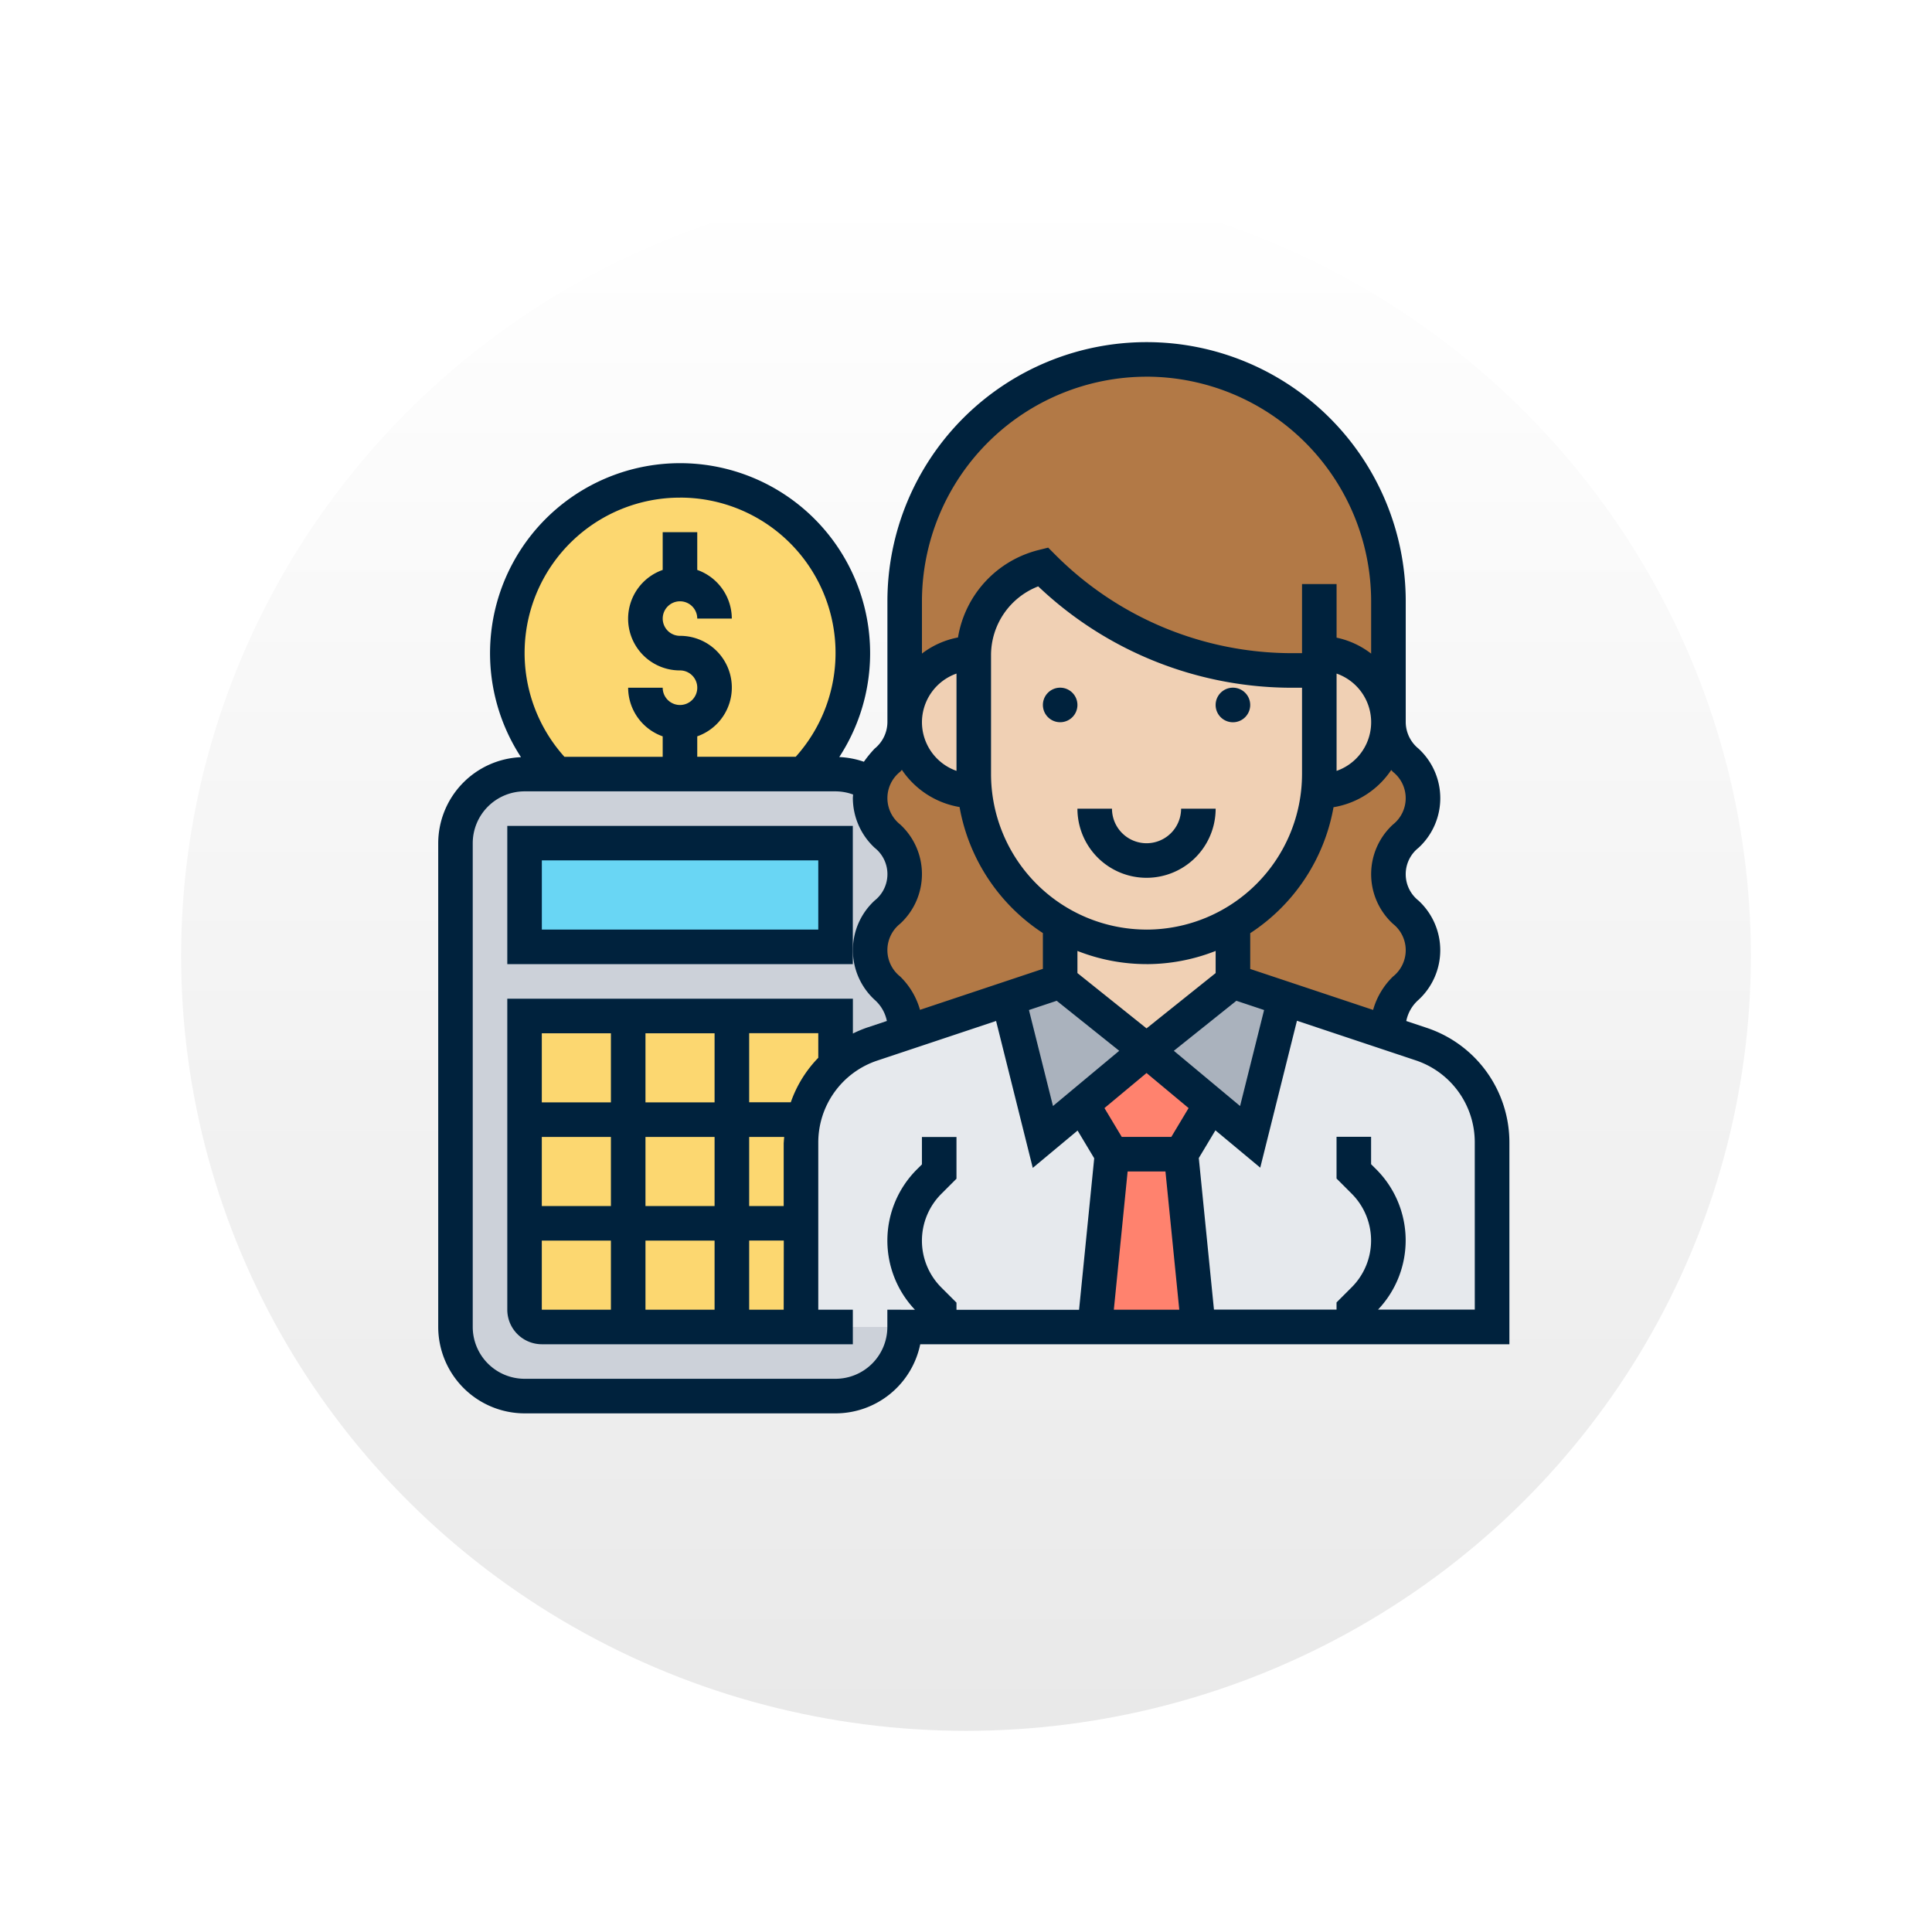 <svg xmlns="http://www.w3.org/2000/svg" xmlns:xlink="http://www.w3.org/1999/xlink" width="96" height="95" viewBox="0 0 96 95">
  <defs>
    <linearGradient id="linear-gradient" x1="0.5" x2="0.5" y2="1" gradientUnits="objectBoundingBox">
      <stop offset="0" stop-color="#fff"/>
      <stop offset="1" stop-color="#e9e9e9"/>
    </linearGradient>
    <filter id="Elipse_7662" x="0" y="0" width="96" height="95" filterUnits="userSpaceOnUse">
      <feOffset dy="3" input="SourceAlpha"/>
      <feGaussianBlur stdDeviation="3" result="blur"/>
      <feFlood flood-opacity="0.161"/>
      <feComposite operator="in" in2="blur"/>
      <feComposite in="SourceGraphic"/>
    </filter>
  </defs>
  <g id="Grupo_1101056" data-name="Grupo 1101056" transform="translate(-806 -6008)">
    <g transform="matrix(1, 0, 0, 1, 806, 6008)" filter="url(#Elipse_7662)">
      <ellipse id="Elipse_7662-2" data-name="Elipse 7662" cx="39" cy="38.5" rx="39" ry="38.5" transform="translate(9 6)" fill="url(#linear-gradient)"/>
    </g>
    <g id="Grupo_17456" data-name="Grupo 17456" transform="translate(375.773 -2892.718)">
      <path id="Trazado_27560" data-name="Trazado 27560" d="M762.638,1834.868c0,1.88,1.717,1.88,1.717,3.769s-1.717,1.889-1.717,3.777,1.717,1.889,1.717,3.786c0,.12-.008.232-.017.344l-1.614.541a5.206,5.206,0,0,0-1.8,1.056v-2.455H745.468v14.594a.861.861,0,0,0,.858.859h18.029a3.433,3.433,0,0,1-3.434,3.434H745.468a3.433,3.433,0,0,1-3.434-3.434V1837.1a3.433,3.433,0,0,1,3.434-3.434h15.453a3.432,3.432,0,0,1,1.811.515A2.339,2.339,0,0,0,762.638,1834.868Z" transform="translate(-289.176 7105.513)" fill="#ccd1d9"/>
      <path id="Trazado_27561" data-name="Trazado 27561" d="M749.262,1858.963v14.594a.861.861,0,0,0,.858.859H763v-9.169a4.927,4.927,0,0,1,.129-1.133,5.039,5.039,0,0,1,1.588-2.7v-2.455Z" transform="translate(-292.969 7092.236)" fill="#fcd770"/>
      <path id="Trazado_27562" data-name="Trazado 27562" d="M749.262,1840.894h15.453v5.151H749.262Z" transform="translate(-292.969 7101.72)" fill="#69d6f4"/>
      <path id="Trazado_27563" data-name="Trazado 27563" d="M756.04,1817.545h-6.13a8.585,8.585,0,1,1,12.26,0Z" transform="translate(-292.021 7121.635)" fill="#fcd770"/>
      <path id="Trazado_27564" data-name="Trazado 27564" d="M826.506,1873.467H818.78l-.859-8.585,1.485-2.481,1.949,1.623,1.717-6.868,5.177,1.725,1.606.533a5.152,5.152,0,0,1,3.52,4.884v9.169Z" transform="translate(-329.006 7093.185)" fill="#e6e9ed"/>
      <path id="Trazado_27565" data-name="Trazado 27565" d="M785.039,1873.467h-6.868V1864.3a4.92,4.92,0,0,1,.129-1.133,5.04,5.04,0,0,1,1.588-2.7,5.2,5.2,0,0,1,1.8-1.056l1.614-.541,5.168-1.717,1.717,6.868,1.948-1.623,1.485,2.481-.859,8.585Z" transform="translate(-308.142 7093.185)" fill="#e6e9ed"/>
      <path id="Trazado_27566" data-name="Trazado 27566" d="M821.176,1856.208l-1.717,6.868-1.949-1.623-3.2-2.67,4.292-3.434Z" transform="translate(-327.11 7094.133)" fill="#aab2bd"/>
      <path id="Trazado_27567" data-name="Trazado 27567" d="M806.721,1858.783l-3.2,2.67-1.948,1.623-1.717-6.868,2.575-.859Z" transform="translate(-319.523 7094.133)" fill="#aab2bd"/>
      <path id="Trazado_27568" data-name="Trazado 27568" d="M813.972,1865.246l-3.2-2.67-3.2,2.67,1.485,2.481-.859,8.585h5.151l-.859-8.585Z" transform="translate(-323.572 7090.34)" fill="#ff826e"/>
      <path id="Trazado_27569" data-name="Trazado 27569" d="M808.32,1805.756a17.571,17.571,0,0,1-12.439-5.151,4.526,4.526,0,0,0-3.426,4.292h-.009a3.433,3.433,0,0,0-3.434,3.434v-6.01a12.019,12.019,0,1,1,24.038,0v6.01a3.429,3.429,0,0,0-3.434-3.434v.859Z" transform="translate(-313.833 7128.273)" fill="#b27946"/>
      <path id="Trazado_27570" data-name="Trazado 27570" d="M831.068,1828.247c0,1.889,1.717,1.889,1.717,3.777s-1.717,1.88-1.717,3.769,1.717,1.889,1.717,3.777-1.717,1.889-1.717,3.786a2.332,2.332,0,0,0,.026.351l-5.177-1.725-2.575-.859v-2.867a8.581,8.581,0,0,0,4.25-6.576h.043A3.433,3.433,0,0,0,831.068,1828.247Z" transform="translate(-331.851 7108.357)" fill="#b27946"/>
      <path id="Trazado_27571" data-name="Trazado 27571" d="M794.841,1838.257v2.867l-2.575.859L787.1,1843.7c.008-.112.017-.223.017-.344,0-1.9-1.717-1.9-1.717-3.786s1.717-1.888,1.717-3.777-1.717-1.889-1.717-3.769a2.334,2.334,0,0,1,.095-.687c.352-1.236,1.623-1.468,1.623-3.09a3.429,3.429,0,0,0,3.434,3.434h.043a8.606,8.606,0,0,0,4.25,6.576Z" transform="translate(-311.936 7108.357)" fill="#b27946"/>
      <g id="Grupo_17355" data-name="Grupo 17355" transform="translate(475.179 8928.878)">
        <path id="Trazado_27572" data-name="Trazado 27572" d="M813.858,1849.315v2.867l-4.292,3.434-4.293-3.434v-2.867a8.587,8.587,0,0,0,8.585,0Z" transform="translate(-797.547 -1831.578)" fill="#f0d0b4"/>
        <path id="Trazado_27573" data-name="Trazado 27573" d="M834.758,1822.023a3.436,3.436,0,0,1-2.429,5.864h-.043c.026-.284.043-.567.043-.859v-6.01A3.456,3.456,0,0,1,834.758,1822.023Z" transform="translate(-811.725 -1816.727)" fill="#f0d0b4"/>
        <path id="Trazado_27574" data-name="Trazado 27574" d="M805.373,1815.8a17.64,17.64,0,0,0,6.739,1.339h1.3v5.151c0,.292-.017.575-.043.859a8.586,8.586,0,0,1-17.084,0c-.026-.284-.043-.567-.043-.859v-5.906a.421.421,0,0,1,.009-.1,4.526,4.526,0,0,1,3.426-4.292A17.584,17.584,0,0,0,805.373,1815.8Z" transform="translate(-792.805 -1811.985)" fill="#f0d0b4"/>
        <path id="Trazado_27575" data-name="Trazado 27575" d="M792.446,1821.122v5.906c0,.292.017.575.043.859h-.043a3.434,3.434,0,0,1,0-6.868h.009A.422.422,0,0,0,792.446,1821.122Z" transform="translate(-789.012 -1816.727)" fill="#f0d0b4"/>
      </g>
      <path id="Trazado_27576" data-name="Trazado 27576" d="M805.184,1825.491a.858.858,0,1,1-.859-.858A.859.859,0,0,1,805.184,1825.491Z" transform="translate(-321.42 7110.254)" fill="#00223d"/>
      <path id="Trazado_27577" data-name="Trazado 27577" d="M823.252,1825.491a.859.859,0,1,1-.859-.858A.859.859,0,0,1,823.252,1825.491Z" transform="translate(-330.903 7110.254)" fill="#00223d"/>
      <path id="Trazado_27578" data-name="Trazado 27578" d="M810.514,1839a1.719,1.719,0,0,1-1.717-1.717H807.08a3.434,3.434,0,1,0,6.868,0h-1.717A1.718,1.718,0,0,1,810.514,1839Z" transform="translate(-323.316 7103.616)" fill="#00223d"/>
      <path id="Trazado_27579" data-name="Trazado 27579" d="M789.344,1822.565l-1.013-.338a1.892,1.892,0,0,1,.607-1.051,3.353,3.353,0,0,0,0-4.933,1.67,1.67,0,0,1,0-2.621,3.347,3.347,0,0,0,0-4.93,1.709,1.709,0,0,1-.634-1.309v-6.01a12.877,12.877,0,1,0-25.755,0v6.01a1.709,1.709,0,0,1-.634,1.309,5.9,5.9,0,0,0-.535.653,4.286,4.286,0,0,0-1.224-.233,9.443,9.443,0,1,0-15.814.006,4.289,4.289,0,0,0-4.113,4.274v24.038a4.3,4.3,0,0,0,4.293,4.292h15.453a4.3,4.3,0,0,0,4.205-3.434h29.275v-10.024A6,6,0,0,0,789.344,1822.565Zm-1.676-12.718a1.668,1.668,0,0,1,0,2.618,3.35,3.35,0,0,0,0,4.932,1.671,1.671,0,0,1,0,2.623,3.719,3.719,0,0,0-.985,1.656l-6.106-2.035v-1.778a9.453,9.453,0,0,0,4.139-6.259,4.293,4.293,0,0,0,2.868-1.85C787.611,1809.785,787.641,1809.818,787.668,1809.848Zm-12.243,7.837a7.735,7.735,0,0,1-7.727-7.727v-5.9a3.67,3.67,0,0,1,2.344-3.426,18.318,18.318,0,0,0,12.667,5.037h.442v4.292A7.735,7.735,0,0,1,775.425,1817.685Zm0,1.717a9.38,9.38,0,0,0,3.434-.656v1.1l-3.434,2.748-3.434-2.748v-1.1A9.382,9.382,0,0,0,775.425,1819.4Zm-4.464,1.821,3.107,2.485-3.292,2.744-1.194-4.77Zm3.524,8.481h1.88l.687,6.868H773.8Zm2.171-1.717h-2.462l-.86-1.433,2.091-1.742,2.09,1.742Zm.126-4.279,3.107-2.485,1.377.459-1.193,4.77Zm8.086-18.743a2.56,2.56,0,0,1,0,4.835Zm-9.443-14.752a11.173,11.173,0,0,1,11.16,11.16v2.6a4.247,4.247,0,0,0-1.717-.793v-2.663h-1.717v3.434h-.442a16.615,16.615,0,0,1-11.828-4.9l-.343-.344-.472.118a5.382,5.382,0,0,0-4.01,4.346,4.252,4.252,0,0,0-1.791.8v-2.6A11.173,11.173,0,0,1,775.425,1790.213Zm-11.16,17.17a2.571,2.571,0,0,1,1.717-2.418v4.834A2.57,2.57,0,0,1,764.265,1807.383Zm-1.083,2.464.086-.1a4.316,4.316,0,0,0,2.866,1.849,9.449,9.449,0,0,0,4.14,6.262v1.779l-6.106,2.036a3.715,3.715,0,0,0-.985-1.656,1.673,1.673,0,0,1,0-2.624,3.35,3.35,0,0,0,0-4.931,1.669,1.669,0,0,1,0-2.619Zm-10.936-13.625a7.717,7.717,0,0,1,5.747,12.877H753.1v-1.016a2.569,2.569,0,0,0-.859-4.993.858.858,0,1,1,.859-.858h1.717a2.572,2.572,0,0,0-1.717-2.417v-1.875h-1.717v1.875a2.569,2.569,0,0,0,.859,4.993.859.859,0,1,1-.859.859h-1.717a2.572,2.572,0,0,0,1.717,2.417v1.016H746.5a7.717,7.717,0,0,1,5.747-12.877Zm10.3,40.349v.859a2.578,2.578,0,0,1-2.575,2.575H744.52a2.579,2.579,0,0,1-2.576-2.575v-24.038a2.579,2.579,0,0,1,2.576-2.575h15.453a2.564,2.564,0,0,1,.87.157c0,.061-.011.118-.011.182a3.386,3.386,0,0,0,1.083,2.465,1.67,1.67,0,0,1,0,2.621,3.352,3.352,0,0,0,0,4.933,1.9,1.9,0,0,1,.607,1.051l-1.013.338a6.073,6.073,0,0,0-.675.286v-1.731H743.661v15.453a1.719,1.719,0,0,0,1.717,1.717h15.453v-1.717h-1.717v-8.307a4.287,4.287,0,0,1,2.935-4.072l5.9-1.967,1.823,7.3,2.227-1.855.826,1.377-.753,7.528h-6.091v-.355l-.755-.754a3.288,3.288,0,0,1,0-4.648l.755-.755v-2.072h-1.717v1.361l-.252.251a4.994,4.994,0,0,0-.093,6.972Zm-5.151,0H755.68v-3.434H757.4Zm-6.868-10.3v-3.434h3.434v3.434Zm3.434,1.717v3.434h-3.434v-3.434Zm-5.151-1.717h-3.434v-3.434h3.434Zm-3.434,1.717h3.434v3.434h-3.434Zm0,5.151h3.434v3.434h-3.434Zm5.151,0h3.434v3.434h-3.434Zm6.868-4.873v3.156H755.68v-3.434h1.74C757.415,1828.08,757.4,1828.17,757.4,1828.265Zm.35-2H755.68v-3.434h3.434v1.223A5.991,5.991,0,0,0,757.747,1826.269Zm33.99,10.3h-4.806a4.994,4.994,0,0,0-.094-6.972l-.252-.251v-1.361h-1.717v2.072l.754.755a3.288,3.288,0,0,1,0,4.648l-.754.754v.355h-6.091l-.753-7.529.826-1.377,2.227,1.855,1.824-7.3,5.9,1.967a4.289,4.289,0,0,1,2.935,4.072Z" transform="translate(-288.227 7129.222)" fill="#00223d"/>
      <path id="Trazado_27580" data-name="Trazado 27580" d="M747.455,1839.088v6.868h17.169v-6.868Zm15.453,5.151H749.172V1840.8h13.736Z" transform="translate(-292.021 7102.667)" fill="#00223d"/>
    </g>
  </g>
</svg>
